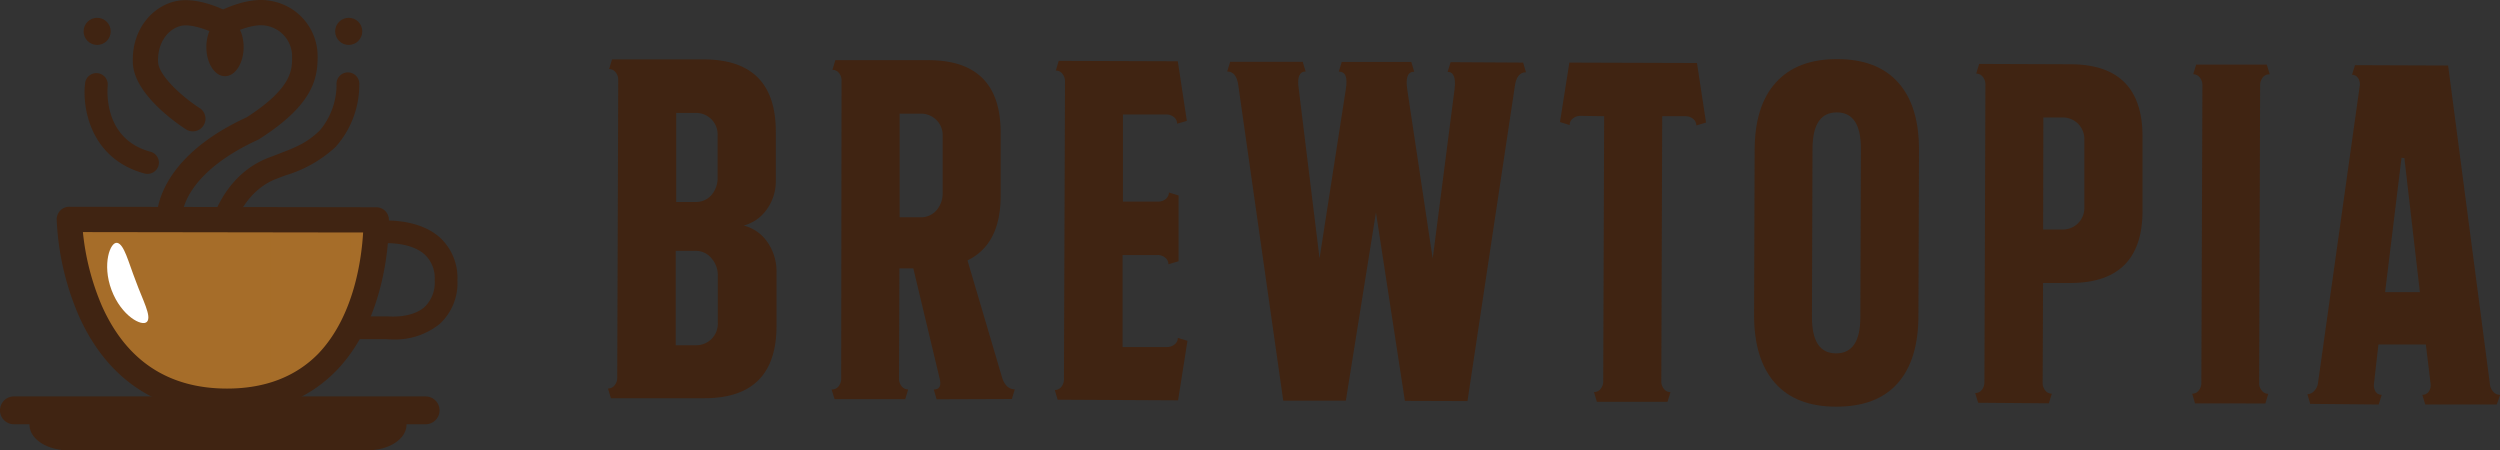<svg xmlns="http://www.w3.org/2000/svg" xmlns:xlink="http://www.w3.org/1999/xlink" viewBox="0 0 359.46 64.7"><rect x="0" y="0" width="359.46" height="64.7" fill="#333333" stroke="none"/><defs><style>.cls-1{fill:#a66d29;}.cls-2{fill:#402412;}.cls-3{clip-path:url(#clip-path);}.cls-4{fill:#fff;}</style><clipPath id="clip-path"><path class="cls-1" d="M10.11,31l43.81-.15s.74,12.35-4.11,18.53S35.69,59.7,35.69,59.7,25.4,58.23,22.31,55.29s-8.82-6.62-9.4-9.12S10,31.55,10,31.55Z"></path></clipPath></defs><title>brewAsset 11</title><g id="Layer_2" data-name="Layer 2"><g id="Layer_1-2" data-name="Layer 1"><path class="cls-2" d="M87.84,57.26l-.42-1.4a1.15,1.15,0,0,0,.94-.45,1.68,1.68,0,0,0,.39-1.14l.14-42.73a1.68,1.68,0,0,0-.38-1.15,1.15,1.15,0,0,0-.93-.46L88,8.54l13.15,0q10.44,0,10.4,10.48l0,6.89a6.94,6.94,0,0,1-1.3,4.2,5.93,5.93,0,0,1-3.31,2.32,5.9,5.9,0,0,1,3.43,2.42,7.39,7.39,0,0,1,1.28,4.35l0,7.66q0,10.44-10.47,10.4ZM103.18,25.5l0-6.05A3.08,3.08,0,0,0,100,16.24H97.23l0,12.8H100a2.93,2.93,0,0,0,2.3-1A3.73,3.73,0,0,0,103.18,25.5ZM100,49.64a3.1,3.1,0,0,0,3.21-3.19l0-6.82a3.68,3.68,0,0,0-.89-2.47,2.88,2.88,0,0,0-2.3-1.09H97.16l0,13.57Z"></path><path class="cls-2" d="M134.67,57.41,134.26,56c.83,0,1.11-.53.84-1.6l-3.78-15.81h-2l-.06,15.8a1.73,1.73,0,0,0,.38,1.15,1.21,1.21,0,0,0,.94.46l-.42,1.39-10.16,0L119.57,56a1.2,1.2,0,0,0,1-.45,1.73,1.73,0,0,0,.38-1.15L121,11.64a1.71,1.71,0,0,0-.37-1.15,1.2,1.2,0,0,0-.94-.45l.42-1.39,13.36,0q10.44,0,10.41,10.48l0,9q0,7-4.77,9.31l5,16.93c.36,1.07,1,1.61,1.8,1.61l-.42,1.39Zm.87-29.71,0-8.14a3.07,3.07,0,0,0-.89-2.3,3.15,3.15,0,0,0-2.3-.92h-3l0,14.9h3a2.92,2.92,0,0,0,2.3-1A3.71,3.71,0,0,0,135.54,27.7Z"></path><path class="cls-2" d="M152.07,57.47l-.41-1.39a1.2,1.2,0,0,0,.94-.45,1.75,1.75,0,0,0,.38-1.15l.15-42.73a1.75,1.75,0,0,0-.38-1.15,1.24,1.24,0,0,0-.94-.46l.42-1.39,17.12.06,1.3,8.57-1.4.41a1.18,1.18,0,0,0-.45-.94,1.68,1.68,0,0,0-1.14-.39l-6.2,0,0,12.53h5a1.75,1.75,0,0,0,1.15-.37,1.24,1.24,0,0,0,.46-.94l1.39.42,0,9.46L168,38a1.18,1.18,0,0,0-.45-.94,1.68,1.68,0,0,0-1.14-.39l-5,0,0,13.23,6.33,0a1.73,1.73,0,0,0,1.15-.38,1.21,1.21,0,0,0,.46-.94l1.39.42-1.35,8.56Z"></path><path class="cls-2" d="M202,57.64l-4.16-27.09-4.33,27.06-9,0-6.46-45.33c-.18-1.35-.72-2-1.6-2l.43-1.39,10.43,0,.42,1.39c-.88,0-1.24.81-1,2.44l3,24.43,3.77-24.27c.28-1.72,0-2.58-1-2.58l.42-1.39,10,0,.42,1.4c-.93,0-1.26.85-1,2.57L206,37.19l3.15-24.42c.19-1.62-.16-2.44-1-2.44l.42-1.39L219,9l.41,1.39c-.88,0-1.42.67-1.6,2L211,57.67Z"></path><path class="cls-2" d="M227.3,16.66a1.68,1.68,0,0,0-1.15.38,1.16,1.16,0,0,0-.46.94l-1.39-.43L225.65,9,244,9.06l1.3,8.56-1.4.42a1.18,1.18,0,0,0-.45-.94,1.68,1.68,0,0,0-1.14-.39H239l-.13,38.07a1.72,1.72,0,0,0,.38,1.15,1.17,1.17,0,0,0,.94.45l-.43,1.39-10.16,0-.41-1.4a1.14,1.14,0,0,0,.94-.44,1.72,1.72,0,0,0,.39-1.15l.13-38.07Z"></path><path class="cls-2" d="M275.92,21.69l-.08,23.66q0,6.4-3,9.77T264,58.47q-5.78,0-8.79-3.41t-3-9.78l.08-23.67q0-6.39,3.06-9.76t8.82-3.35q5.78,0,8.79,3.4T275.92,21.69ZM264,50.81q3.48,0,3.49-5.2l.08-24.22c0-3.48-1.14-5.23-3.46-5.23s-3.48,1.72-3.5,5.2l-.08,24.22C260.52,49.06,261.68,50.81,264,50.81Z"></path><path class="cls-2" d="M284.43,57.91,284,56.52a1.2,1.2,0,0,0,.94-.45,1.7,1.7,0,0,0,.39-1.15l.14-42.73a1.75,1.75,0,0,0-.38-1.15,1.22,1.22,0,0,0-.94-.46l.42-1.39,13.09.05q10.44,0,10.4,10.47l0,10.58q0,10.44-10.48,10.4h-3.82L293.7,55a1.7,1.7,0,0,0,.38,1.15,1.17,1.17,0,0,0,.94.45l-.43,1.39ZM299.7,29.84l0-9.74a3.14,3.14,0,0,0-.9-2.3,3.1,3.1,0,0,0-2.29-.91h-2.71L293.77,33h2.72a3.1,3.1,0,0,0,3.21-3.2Z"></path><path class="cls-2" d="M315.61,58l-.41-1.39a1.2,1.2,0,0,0,.94-.45,1.73,1.73,0,0,0,.38-1.15l.15-42.73a1.77,1.77,0,0,0-.38-1.15,1.2,1.2,0,0,0-.94-.45l.42-1.39,10.16,0,.42,1.4a1.16,1.16,0,0,0-1,.44,1.77,1.77,0,0,0-.38,1.15l-.14,42.73a1.63,1.63,0,0,0,.38,1.15,1.17,1.17,0,0,0,.93.46l-.42,1.39Z"></path><path class="cls-2" d="M332.17,58.07l-.41-1.39a1.34,1.34,0,0,0,1-.49,1.93,1.93,0,0,0,.53-1.11l6-42.71a1.65,1.65,0,0,0-.24-1.15,1,1,0,0,0-.87-.46l.43-1.39L352,9.42l6,45.74a2,2,0,0,0,.48,1.15,1.28,1.28,0,0,0,1,.46L359,58.16l-10.29,0-.42-1.39a1.1,1.1,0,0,0,.91-.45,1.55,1.55,0,0,0,.28-1.15l-.68-5.64-6.82,0-.64,5.64a1.66,1.66,0,0,0,.24,1.15,1,1,0,0,0,.87.45l-.43,1.39ZM345.3,22.69,342.94,42h5l-2.23-19.28Z"></path><path class="cls-1" d="M10.11,31l43.81-.15s.74,12.35-4.11,18.53S35.69,59.7,35.69,59.7,25.4,58.23,22.31,55.29s-8.82-6.62-9.4-9.12S10,31.55,10,31.55Z"></path><g class="cls-3"><path class="cls-1" d="M10,30.88v0Z"></path><rect class="cls-1" x="9.96" y="30.88" width="0.52" height="28.82"></rect><rect class="cls-1" x="10.48" y="30.88" width="0.52" height="28.82"></rect><rect class="cls-1" x="11" y="30.88" width="0.52" height="28.82"></rect><rect class="cls-1" x="11.52" y="30.88" width="0.52" height="28.82"></rect><rect class="cls-1" x="12.04" y="30.88" width="0.52" height="28.82"></rect><rect class="cls-1" x="12.55" y="30.88" width="0.52" height="28.82"></rect><rect class="cls-1" x="13.07" y="30.88" width="0.52" height="28.82"></rect><rect class="cls-1" x="13.59" y="30.88" width="0.52" height="28.82"></rect><rect class="cls-1" x="14.11" y="30.88" width="0.52" height="28.82"></rect><rect class="cls-1" x="14.62" y="30.88" width="0.52" height="28.82"></rect><rect class="cls-1" x="15.14" y="30.88" width="0.52" height="28.82"></rect><rect class="cls-1" x="15.66" y="30.88" width="0.52" height="28.82"></rect><rect class="cls-1" x="16.18" y="30.88" width="0.52" height="28.82"></rect><rect class="cls-1" x="16.69" y="30.88" width="0.52" height="28.82"></rect><rect class="cls-1" x="17.21" y="30.88" width="0.52" height="28.82"></rect><rect class="cls-1" x="17.73" y="30.88" width="0.52" height="28.82"></rect><rect class="cls-1" x="18.25" y="30.88" width="0.52" height="28.82"></rect><rect class="cls-1" x="18.76" y="30.88" width="0.52" height="28.82"></rect><rect class="cls-1" x="19.28" y="30.88" width="0.52" height="28.82"></rect><rect class="cls-1" x="19.8" y="30.88" width="0.52" height="28.82"></rect><rect class="cls-1" x="20.32" y="30.88" width="0.52" height="28.82"></rect><rect class="cls-1" x="20.84" y="30.88" width="0.52" height="28.82"></rect><rect class="cls-1" x="21.35" y="30.88" width="0.52" height="28.82"></rect><rect class="cls-1" x="21.87" y="30.88" width="0.52" height="28.82"></rect><rect class="cls-1" x="22.39" y="30.88" width="0.52" height="28.82"></rect><rect class="cls-1" x="22.91" y="30.88" width="0.52" height="28.82"></rect><rect class="cls-1" x="23.42" y="30.88" width="0.52" height="28.82"></rect><rect class="cls-1" x="23.94" y="30.88" width="0.52" height="28.82"></rect><rect class="cls-1" x="24.46" y="30.88" width="0.52" height="28.82"></rect><rect class="cls-1" x="24.98" y="30.88" width="0.52" height="28.82"></rect><rect class="cls-1" x="25.49" y="30.88" width="0.52" height="28.82"></rect><rect class="cls-1" x="26.01" y="30.88" width="0.52" height="28.82"></rect><rect class="cls-1" x="26.53" y="30.88" width="0.52" height="28.82"></rect><rect class="cls-1" x="27.05" y="30.88" width="0.52" height="28.82"></rect><rect class="cls-1" x="27.56" y="30.88" width="0.52" height="28.82"></rect><rect class="cls-1" x="28.08" y="30.88" width="0.52" height="28.82"></rect><rect class="cls-1" x="28.6" y="30.88" width="0.52" height="28.82"></rect><rect class="cls-1" x="29.12" y="30.88" width="0.52" height="28.82"></rect><rect class="cls-1" x="29.64" y="30.88" width="0.52" height="28.82"></rect><rect class="cls-1" x="30.15" y="30.88" width="0.52" height="28.82"></rect><rect class="cls-1" x="30.67" y="30.88" width="0.52" height="28.82"></rect><rect class="cls-1" x="31.19" y="30.88" width="0.52" height="28.82"></rect><rect class="cls-1" x="31.71" y="30.88" width="0.52" height="28.82"></rect><rect class="cls-1" x="32.22" y="30.88" width="0.52" height="28.82"></rect><rect class="cls-1" x="32.74" y="30.88" width="0.52" height="28.82"></rect><rect class="cls-1" x="33.26" y="30.88" width="0.52" height="28.82"></rect><rect class="cls-1" x="33.78" y="30.88" width="0.52" height="28.82"></rect><rect class="cls-1" x="34.29" y="30.88" width="0.52" height="28.82"></rect><rect class="cls-1" x="34.81" y="30.88" width="0.52" height="28.82"></rect><rect class="cls-1" x="35.33" y="30.88" width="0.52" height="28.82"></rect><rect class="cls-1" x="35.85" y="30.88" width="0.52" height="28.82"></rect><rect class="cls-1" x="36.36" y="30.88" width="0.52" height="28.82"></rect><rect class="cls-1" x="36.88" y="30.88" width="0.52" height="28.82"></rect><rect class="cls-1" x="37.4" y="30.88" width="0.52" height="28.82"></rect><rect class="cls-1" x="37.92" y="30.88" width="0.52" height="28.82"></rect><rect class="cls-1" x="38.44" y="30.88" width="0.52" height="28.82"></rect><rect class="cls-1" x="38.95" y="30.88" width="0.52" height="28.82"></rect><rect class="cls-1" x="39.47" y="30.88" width="0.52" height="28.82"></rect><rect class="cls-1" x="39.99" y="30.88" width="0.52" height="28.82"></rect><rect class="cls-1" x="40.51" y="30.88" width="0.52" height="28.82"></rect><rect class="cls-1" x="41.02" y="30.88" width="0.52" height="28.82"></rect><rect class="cls-1" x="41.54" y="30.88" width="0.52" height="28.82"></rect><rect class="cls-1" x="42.06" y="30.88" width="0.52" height="28.82"></rect><rect class="cls-1" x="42.58" y="30.88" width="0.52" height="28.82"></rect><rect class="cls-1" x="43.09" y="30.88" width="0.52" height="28.82"></rect><rect class="cls-1" x="43.61" y="30.88" width="0.52" height="28.82"></rect><rect class="cls-1" x="44.13" y="30.88" width="0.52" height="28.82"></rect><rect class="cls-1" x="44.65" y="30.88" width="0.52" height="28.82"></rect><rect class="cls-1" x="45.16" y="30.88" width="0.52" height="28.82"></rect><rect class="cls-1" x="45.68" y="30.88" width="0.52" height="28.82"></rect><rect class="cls-1" x="46.2" y="30.88" width="0.52" height="28.82"></rect><rect class="cls-1" x="46.72" y="30.88" width="0.52" height="28.82"></rect><rect class="cls-1" x="47.23" y="30.88" width="0.52" height="28.82"></rect><rect class="cls-1" x="47.75" y="30.88" width="0.52" height="28.82"></rect><rect class="cls-1" x="48.27" y="30.88" width="0.52" height="28.82"></rect><rect class="cls-1" x="48.79" y="30.88" width="0.52" height="28.82"></rect><rect class="cls-1" x="49.31" y="30.88" width="0.52" height="28.82"></rect><rect class="cls-1" x="49.82" y="30.88" width="0.52" height="28.82"></rect><rect class="cls-1" x="50.34" y="30.88" width="0.52" height="28.82"></rect><rect class="cls-1" x="50.86" y="30.88" width="0.52" height="28.82"></rect><rect class="cls-1" x="51.38" y="30.88" width="0.52" height="28.82"></rect><rect class="cls-1" x="51.89" y="30.88" width="0.52" height="28.82"></rect><rect class="cls-1" x="52.41" y="30.88" width="0.52" height="28.82"></rect><rect class="cls-1" x="52.93" y="30.88" width="0.52" height="28.82"></rect><rect class="cls-1" x="53.45" y="30.88" width="0.52" height="28.82"></rect><rect class="cls-1" x="53.96" y="30.88" width="0.7" height="28.82"></rect></g><path class="cls-2" d="M61.19,57H2a2,2,0,1,0,0,4H4.24a.13.13,0,0,0,0,.06c0,1.8,1.94,3.29,4.49,3.61a1.68,1.68,0,0,0,.5.07H53.4a1.82,1.82,0,0,0,.46-.06c2.6-.29,4.59-1.8,4.59-3.62,0,0,0,0,0-.06h2.75a2,2,0,1,0,0-4Z"></path><path class="cls-2" d="M32.61,59.46c-9.85,0-17.22-4.89-21.31-14.13A39.15,39.15,0,0,1,8.15,31.58a1.83,1.83,0,0,1,.52-1.31A1.8,1.8,0,0,1,10,29.73h0l44.1.07a1.82,1.82,0,0,1,1.82,1.77c0,.55.29,13.65-7.59,21.75C44.34,57.4,39.06,59.46,32.61,59.46ZM11.92,33.37A35.94,35.94,0,0,0,14.66,44c3.52,7.88,9.56,11.87,18,11.87,5.43,0,9.84-1.69,13.09-5C51,45.39,52,37,52.21,33.43Z"></path><path class="cls-2" d="M56.54,48.81a9.55,9.55,0,0,1-1-.05l-4.29,0,0-3.27,4.55,0s3.34.35,5.26-1.36a4.86,4.86,0,0,0,1.44-3.86,4.63,4.63,0,0,0-1.41-3.65c-2.19-2-6.24-1.63-6.28-1.63l-.32-3.25c.22,0,5.51-.52,8.79,2.44a7.86,7.86,0,0,1,2.49,6.09,8,8,0,0,1-2.55,6.31A10.23,10.23,0,0,1,56.54,48.81Z"></path><path class="cls-2" d="M24.37,32.86a1.82,1.82,0,0,1-1.81-1.79c0-.34,0-8.27,12.92-14.21C42,12.65,42,10.06,42,8.17A4.48,4.48,0,0,0,38.27,3.7C36.49,3.34,33.84,4.5,33,5a1.82,1.82,0,0,1-1.74,0C30,4.34,27.57,3.42,26.12,3.7c-1.77.35-3.5,2.25-3.39,5.21.08,2,3.6,5.13,6.07,6.69a1.82,1.82,0,0,1-1.94,3.07c-.78-.48-7.58-4.91-7.76-9.62-.19-5,3-8.27,6.32-8.91,2.42-.47,5.24.58,6.66,1.22C33.52.7,36.41-.39,39,.14a8.08,8.08,0,0,1,6.67,8c0,3.14-.64,6.91-8.34,11.82l-.22.13C26.4,25,26.19,30.78,26.19,31a1.8,1.8,0,0,1-1.78,1.84Z"></path><ellipse class="cls-2" cx="32.35" cy="6.77" rx="2.68" ry="4.19"></ellipse><path class="cls-2" d="M32.24,33.33a1.84,1.84,0,0,1-.47-.07,1.64,1.64,0,0,1-1.1-2c.08-.26,1.92-6.25,7.89-8.56l1.31-.5c2.59-1,4.15-1.56,6.11-3.44a10.24,10.24,0,0,0,2.41-6.55,1.64,1.64,0,1,1,3.27-.08,13.46,13.46,0,0,1-3.41,9A18.27,18.27,0,0,1,41,25.23l-1.28.49c-4.45,1.72-5.92,6.4-5.93,6.44A1.65,1.65,0,0,1,32.24,33.33Z"></path><path class="cls-2" d="M21.21,25a2,2,0,0,1-.42-.05c-7.78-2.1-9-9.44-8.55-13a1.63,1.63,0,0,1,3.24.39c0,.33-.78,7.61,6.16,9.48a1.62,1.62,0,0,1,1.15,2A1.64,1.64,0,0,1,21.21,25Z"></path><circle class="cls-2" cx="13.97" cy="4.51" r="1.95"></circle><circle class="cls-2" cx="50.14" cy="4.51" r="1.95"></circle><path class="cls-4" d="M19.52,40.4c1,2.76,2.31,5.08,1.62,5.86s-3.7-.83-5.1-4.55-.18-7,.82-6.79S18.45,37.66,19.52,40.4Z"></path></g></g></svg>